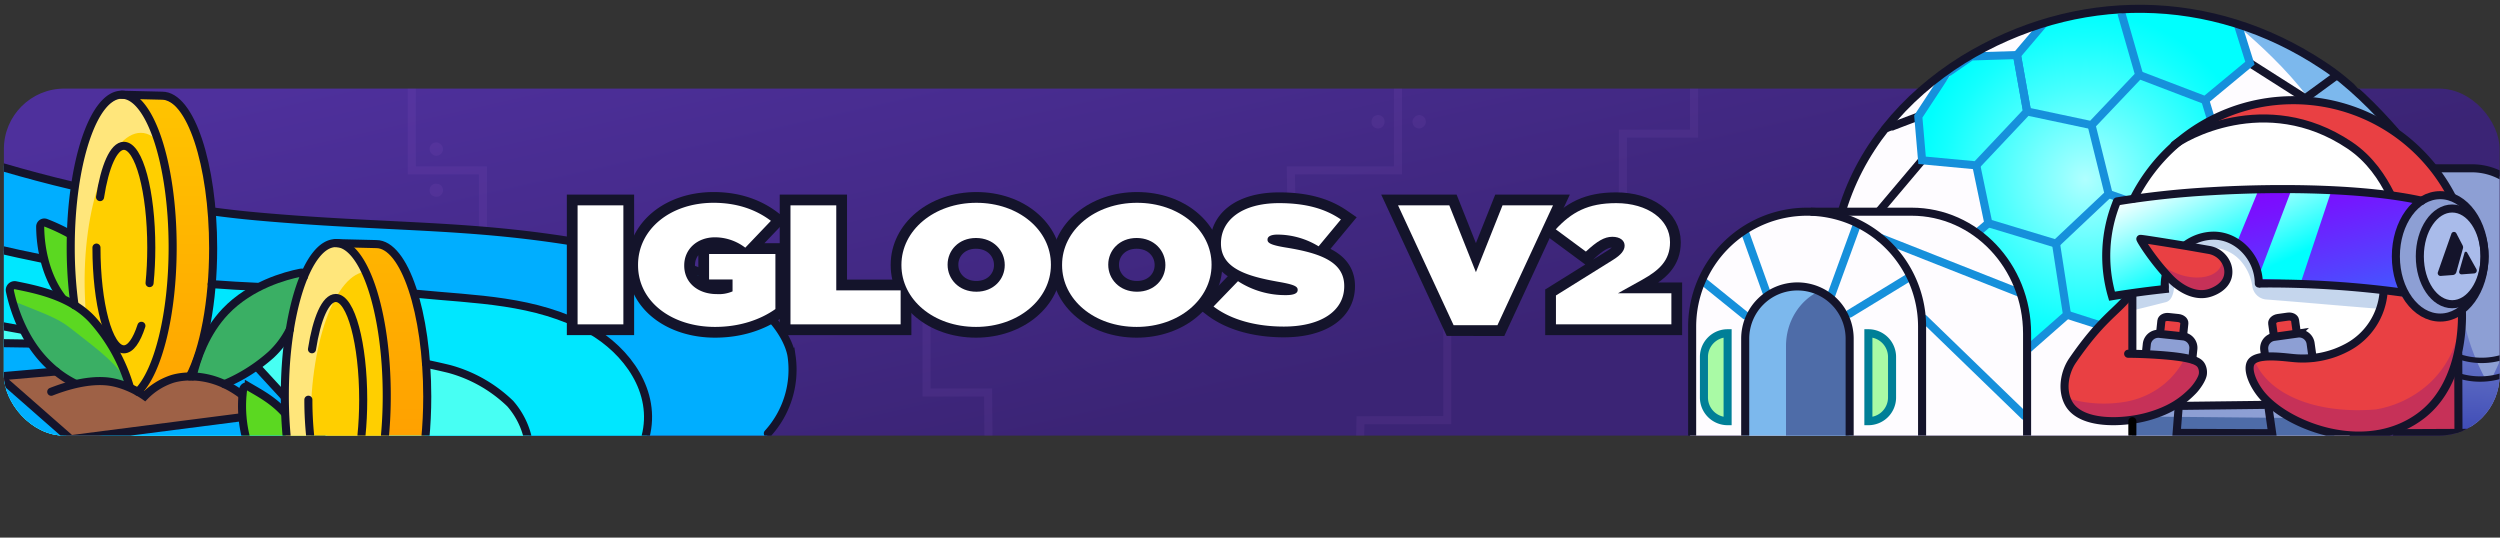 <svg style="white-space:pre" shape-rendering="geometricPrecision" text-rendering="geometricPrecision" viewBox="0 0 930 200" xmlns:xlink="http://www.w3.org/1999/xlink" xmlns="http://www.w3.org/2000/svg">
  <rect x="0" y="0" width="930" height="200" fill="#333333" stroke="none"/>
  <defs>
    <linearGradient gradientUnits="userSpaceOnUse" y2="145.108" x2="476.403" y1="-42.63" x1="434.011" id="linear-gradient">
      <stop stop-color="#4e309c" offset="0"></stop>
      <stop stop-color="#3b2475" offset="1"></stop>
    </linearGradient>
    <clipPath id="clip-path">
      <rect style="fill:none" rx="22.487" height="129.088" width="928.409" y="32.954" x="1.448"></rect>
    </clipPath>
    <clipPath id="clip-path-2">
      <rect style="fill:none" rx="22.487" height="129.088" width="361.24" y="32.954" x="1.448"></rect>
    </clipPath>
    <linearGradient gradientUnits="userSpaceOnUse" y2="179.387" x2="57.755" y1="-4.922" x1="57.755" id="linear-gradient-2">
      <stop stop-color="#ffcf00" offset="0"></stop>
      <stop stop-color="#ff9c00" offset="1"></stop>
    </linearGradient>
    <linearGradient xlink:href="#linear-gradient-2" y2="179.387" x2="137.436" y1="-4.922" x1="137.436" id="linear-gradient-3"></linearGradient>
    <clipPath id="clip-path-3">
      <path style="fill:none" d="M907.371,162.042h-354.949a22.487,22.487,0,0,1-22.487-22.487V55.44a22.495,22.495,0,0,1,22.496-22.487l157.271,0a227.185,227.185,0,0,1,26.613-16.819c34.71-18.801,76.385-20.449,112.066-3.564,20.37,9.639,28.811,20.384,28.811,20.384l30.179,0s9.464.15,15.901,6.586a22.416,22.416,0,0,1,6.586,15.901v84.115A22.487,22.487,0,0,1,907.371,162.042Z"></path>
    </clipPath>
    <radialGradient gradientUnits="userSpaceOnUse" r="62.338" cy="66.668" cx="775.789" id="radial-gradient">
      <stop stop-color="#b0ffff" offset="0"></stop>
      <stop stop-color="#94ffff" offset="0.139"></stop>
      <stop stop-color="#45fffe" offset="0.557"></stop>
      <stop stop-color="#13fffe" offset="0.854"></stop>
      <stop stop-color="#00fffe" offset="1"></stop>
    </radialGradient>
    <linearGradient gradientUnits="userSpaceOnUse" y2="38.783" x2="829.508" y1="162.669" x1="859.917" id="linear-gradient-4">
      <stop stop-color="#4358ff" offset="0.353"></stop>
      <stop stop-color="#5540ff" offset="0.456"></stop>
      <stop stop-color="#7812ff" offset="0.67"></stop>
      <stop stop-color="#8500ff" offset="0.778"></stop>
    </linearGradient>
    <linearGradient gradientUnits="userSpaceOnUse" y2="121.973" x2="827.626" y1="50.176" x1="794.402" id="linear-gradient-5">
      <stop stop-color="#fff" offset="0.248"></stop>
      <stop stop-color="#00fffe" offset="0.706"></stop>
    </linearGradient>
    <linearGradient gradientUnits="userSpaceOnUse" y2="106.026" x2="862.089" y1="34.228" x1="828.865" id="linear-gradient-6">
      <stop stop-color="#fff" offset="0.335"></stop>
      <stop stop-color="#00fffe" offset="0.83"></stop>
    </linearGradient>
    <linearGradient gradientUnits="userSpaceOnUse" y2="167.34" x2="924.223" y1="94.135" x1="927.977" id="linear-gradient-7">
      <stop stop-color="#8d9fd4" offset="0"></stop>
      <stop stop-color="#7a8bcd" offset="0.264"></stop>
      <stop stop-color="#4a57bb" offset="0.802"></stop>
      <stop stop-color="#3743b4" offset="0.993"></stop>
    </linearGradient>
  </defs>
  <title>IglooNewDesign_Light-02</title>
  <g style="isolation:isolate">
    <g id="light">
      <rect style="fill:url(#linear-gradient)" rx="22.487" height="129.088" width="928.409" y="32.954" x="1.448"></rect>
      <g style="opacity:0.06">
        <g style="clip-path:url(#clip-path)">
          <polyline style="fill:none;stroke:#d88dff;stroke-miterlimit:10;stroke-width:3px" points="153.178 10.441 153.178 63.374 179.645 63.374 179.645 85.899"></polyline>
          <polyline style="fill:none;stroke:#d88dff;stroke-miterlimit:10;stroke-width:3px" points="344.669 97.771 344.669 146.012 367.569 146.012 367.897 183.723"></polyline>
          <polyline style="fill:none;stroke:#d88dff;stroke-miterlimit:10;stroke-width:3px" points="520.051 10.441 520.051 63.374 480.193 63.374 480.568 85.899"></polyline>
          <polyline style="fill:none;stroke:#d88dff;stroke-miterlimit:10;stroke-width:3px" points="538.382 103.344 538.382 156.277 506.097 156.318 505.345 193.818"></polyline>
          <polyline style="fill:none;stroke:#d88dff;stroke-miterlimit:10;stroke-width:3px" points="630.183 -32.24 630.183 49.701 603.717 49.701 603.717 84.569"></polyline>
          <polyline style="fill:none;stroke:#d88dff;stroke-miterlimit:10;stroke-width:3px" points="795.811 138.181 713.871 138.181 713.871 111.714 679.002 111.714"></polyline>
          <rect style="fill:#d88dff" rx="2.499" height="4.998" width="4.998" y="52.956" x="159.795"></rect>
          <rect style="fill:#d88dff" transform="translate(-7.198 121.945) rotate(-40.361)" rx="2.499" height="4.998" width="4.998" y="68.266" x="159.795"></rect>
          <rect style="fill:none;stroke:#d88dff;stroke-miterlimit:10" rx="2.499" height="4.998" width="4.998" y="128.203" x="276.537"></rect>
          <rect style="fill:none;stroke:#d88dff;stroke-miterlimit:10" transform="translate(-28.141 215.457) rotate(-40.361)" rx="2.499" height="4.998" width="4.998" y="143.513" x="276.537"></rect>
          <rect style="fill:#d88dff" transform="translate(573.236 -482.633) rotate(90)" rx="2.499" height="4.998" width="4.998" y="42.803" x="525.435"></rect>
          <rect style="fill:#d88dff" transform="translate(215.168 -374.646) rotate(49.639)" rx="2.499" height="4.998" width="4.998" y="42.803" x="510.126"></rect>
          <rect style="fill:none;stroke:#d88dff;stroke-miterlimit:10" transform="translate(844.895 -598.4) rotate(90)" rx="2.499" height="4.998" width="4.998" y="120.749" x="719.149"></rect>
          <rect style="fill:none;stroke:#d88dff;stroke-miterlimit:10" transform="translate(342.826 -494.783) rotate(49.639)" rx="2.499" height="4.998" width="4.998" y="120.749" x="703.839"></rect>
        </g>
      </g>
      <g style="clip-path:url(#clip-path-2)">
        <path style="fill:#00aeff" d="M284.415,163.212H-3.757Q-1.718,112.228.321,61.244a486.118,486.118,0,0,0,75.458,16.331c17.257,2.299,33.925,3.445,67.263,5.738,34.301,2.359,47.349,2.491,69.606,6.47A354.57,354.57,0,0,1,254.193,99.821a60.062,60.062,0,0,1,22.901,10.133c5.537,4.03,12.969,9.44,16.079,18.566C298.841,145.151,285.841,161.474,284.415,163.212Z"></path>
        <path style="fill:#00e7ff" d="M231.362,180.732H-56.81q2.039-50.984,4.078-101.968c31.294,9.37,58.553,16.316,76.704,18.734,17.257,2.299,30.079,6.477,63.416,8.77,34.301,2.359,47.928-.152,70.184,3.827,17.865,3.194,35.309,3.054,44.627,5.913,5.279,1.118,12.113,3.403,20.976,9.855,5.537,4.03,13.834,11.052,16.944,20.177C245.788,162.671,232.788,178.994,231.362,180.732Z"></path>
        <path style="fill:#47fff3" d="M189.722,200.334H-98.45q2.039-50.984,4.078-101.968c31.294,9.37,58.553,16.316,76.704,18.734,17.257,2.299,31.079,9.145,64.416,11.437,34.301,2.359,46.927-2.819,69.184,1.16,17.865,3.194,35.309,3.054,44.627,5.913,5.279,1.118,13.771,2.666,22.634,9.117a45.719,45.719,0,0,1,15.286,20.915C204.148,182.273,191.149,198.596,189.722,200.334Z"></path>
        <polygon style="fill:#00afff" points="124.754 168.166 -12.349 168.166 -12.349 127.449 88.745 129.006 124.754 168.166"></polygon>
        <polygon style="fill:none;stroke:#14142b;stroke-linecap:round;stroke-miterlimit:10;stroke-width:3px" points="124.754 168.166 -12.349 168.166 -12.349 127.449 88.745 129.006 124.754 168.166"></polygon>
        <path style="fill:url(#linear-gradient-2)" d="M61.192,36.993a18.487,18.487,0,0,0-16.103,1.821c-11.923,8.038-8.843,30.65-4.729,58.437,2.953,19.948,5.644,38.482,9.779,47.916a8.722,8.722,0,0,1,1.615,1.297c.534.192,1.065.401,1.595.612,4.406-4.465,11.817-8.123,17.815-7.17,4.137-8.566,6.932-22.082,7.506-41.506C79.226,79.631,79.05,43.478,61.192,36.993Z"></path>
        <path style="fill:#ffe67b" d="M46.749,36.092c-11.505,0-22.021,27-20.832,60.258.793,22.175,2.283,37.176,5.756,45.725a15.033,15.033,0,0,1,3.851.217c5.405-.172,12.837.682,16.19,4.136,6.822-6.925,11.73-22.439,12.513-48.929C65.212,64.233,58.254,36.092,46.749,36.092Z"></path>
        <path style="fill:#ffcf00" d="M52.403,49.41c-11.505,0-22.021,27-20.832,60.258.478,13.374,1.214,24.12,2.482,32.434.495.047.989.108,1.471.19,5.405-.172,12.837.682,16.19,4.136,6.822-6.925,11.73-22.439,12.513-48.929.49-16.573-.992-31.871-4.024-43.054C57.931,51.216,55.313,49.41,52.403,49.41Z"></path>
        <path style="fill:url(#linear-gradient-3)" d="M122.462,168.166c11.655-.698,23.337-1.012,35.018-1.068.426-4.23.724-8.822.871-13.815.555-18.767.379-54.921-17.479-61.406a18.487,18.487,0,0,0-16.103,1.821c-11.923,8.038-8.843,30.65-4.729,58.437C120.856,157.641,121.651,163.036,122.462,168.166Z"></path>
        <path style="fill:#ffcf00" d="M106.545,169.37c12.092-1.112,24.227-1.753,36.375-2.059.489-4.533.828-9.492.989-14.928.984-33.265-5.973-61.406-17.479-61.406s-22.021,27-20.832,60.258C105.838,157.931,106.143,163.962,106.545,169.37Z"></path>
        <path style="fill:#ffe67b" d="M115.712,161.348c-1.19-33.258,9.327-60.258,20.832-60.258.17,0,.336.026.504.039C134.224,94.743,130.632,90.977,126.431,90.977c-11.505,0-22.021,27-20.832,60.258.24,6.696.544,12.727.946,18.135q4.728-.435,9.465-.773Q115.846,165.111,115.712,161.348Z"></path>
        <path style="fill:#3aaf64" d="M46.779,143.178c-1.069,1.078-3.117-.565-8.071-1.126-6.171-.698-7.247,1.37-11.45.375-3.619-.857-5.811-3.098-9.573-6.945a48.763,48.763,0,0,1-7.696-10.512c-2.645-4.699-8.734-15.519-5.819-18.301,1.535-1.465,5.153-.007,12.389,2.909,7.233,2.915,10.849,4.373,15.017,7.696,6.28,5.008,9.173,10.356,12.201,15.955C45.735,136.853,48.286,141.658,46.779,143.178Z"></path>
        <path style="fill:#5bd821" d="M43.775,133.23c-3.028-5.599-5.921-10.947-12.201-15.955-4.167-3.323-7.784-4.781-15.017-7.696-7.236-2.916-10.853-4.375-12.389-2.909-.987.942-.928,2.816-.334,5.052,1.927.59,4.436,1.6,7.675,2.905,7.233,2.915,10.849,4.373,15.017,7.696C32.807,127.33,42.812,134.445,45.84,140.044c.696,1.287-.355-.127.282,1.257,3.445.68-.244,2.786.657,1.877C48.286,141.658,45.735,136.853,43.775,133.23Z"></path>
        <path style="fill:#5bd821" d="M105.665,154.622c-1.028-.957-2.162-1.99-3.444-3.156-5.771-5.249-8.657-7.873-10.606-7.033-3.701,1.596-1.75,13.857-.903,19.183.07.442.149.847.225,1.267,5.564.857,10.591-.423,16.105-.654A23.873,23.873,0,0,1,105.665,154.622Z"></path>
        <path style="fill:#3aaf64" d="M72.588,139.237c.389.525.891.757,4.223,1.596,4.463,1.123,6.695,1.685,7.814,1.575,1.105-.108,2.492-.461,7.217-4.007a89.023,89.023,0,0,0,8.986-7.69c3.502-3.38,5.273-5.108,6.298-6.959,1.329-2.401,1.09-3.268,2.534-9.667,1.941-8.601,3.587-12.412,2.33-13.177-.585-.356-1.349.224-3.081,1.07-3.945,1.927-6.346,2.026-9.035,2.823-7.037,2.085-13.69,8.254-14.352,8.875-4.035,3.785-6.317,8.151-10.883,16.881C72.669,134.325,71.282,137.475,72.588,139.237Z"></path>
        <path style="fill:#5bd821" d="M25.958,97.956c.009-.096.018-.193.027-.29-.028-3.306.208-6.643-.115-9.955a5.22,5.22,0,0,1,.037-1.332,35.4,35.4,0,0,0-9.894-3.21,39.549,39.549,0,0,0,.779,13.412c2.165,8.686,5.379,12.562,6.476,13.796.159.179,1.103,1.093,2.992,2.922.203.196.394.382.589.571C25.101,109.165,25.523,102.53,25.958,97.956Z"></path>
        <path style="fill:#9e6146" d="M19.059,138.194-.299,140.041,26.311,163.384l63.727-8.199v-9.425a29.069,29.069,0,0,0-36.689,1.315,38.294,38.294,0,0,0-26.092-4.648Q23.158,140.311,19.059,138.194Z"></path>
        <path style="fill:none;stroke:#14142b;stroke-linecap:round;stroke-miterlimit:10;stroke-width:3px" d="M80.003,78.764c8.407,1.107,13.856,1.606,20.51,2.166,54.378,4.572,86.362,1.796,141.713,14.71,41.51,9.685,51.093,29.592,52.226,36.73a35.238,35.238,0,0,1-8.815,28.864"></path>
        <path style="fill:none;stroke:#14142b;stroke-linecap:round;stroke-miterlimit:10;stroke-width:3px" d="M.968,62.197q13.178,3.844,25.343,6.725"></path>
        <path style="fill:none;stroke:#14142b;stroke-linecap:round;stroke-miterlimit:10;stroke-width:3px" d="M155.087,109.303c21.821,2.16,43.92,2.16,64.177,13.21,14.119,7.98,25.169,23.327,20.871,39.94"></path>
        <path style="fill:none;stroke:#14142b;stroke-linecap:round;stroke-miterlimit:10;stroke-width:3px" d="M78.763,105.692c5.383.41,11.858.783,17.252,1.025"></path>
        <path style="fill:none;stroke:#14142b;stroke-linecap:round;stroke-miterlimit:10;stroke-width:3px" d="M-2.265,92.333q9.19,2.151,18.441,4.017"></path>
        <path style="fill:none;stroke:#14142b;stroke-linecap:round;stroke-miterlimit:10;stroke-width:3px" d="M158.495,135.316q4.288.886,8.59,1.929a52.317,52.317,0,0,1,22.713,12.891,29.394,29.394,0,0,1,6.652,13.247"></path>
        <path style="fill:none;stroke:#14142b;stroke-linecap:round;stroke-miterlimit:10;stroke-width:3px" d="M-3.757,120.272c3.944.95,7.868,1.72,11.8,2.369"></path>
        <path style="fill:none;stroke:#14142b;stroke-linecap:round;stroke-miterlimit:10;stroke-width:3px" d="M27.736,142.572a38.814,38.814,0,0,1-9.411-6.635c-9.885-9.24-13.51-22.266-14.638-27.641a1.812,1.812,0,0,1,2.048-2.191c8.034,1.612,20.55,4.114,28.564,12.742a64.6,64.6,0,0,1,13.929,24.847"></path>
        <path style="fill:none;stroke:#14142b;stroke-linecap:round;stroke-miterlimit:10;stroke-width:3px" d="M105.956,153.696c-4.329-4.811-9.336-7.437-13.382-9.814a1.473,1.473,0,0,0-2.155,1.139,48.008,48.008,0,0,0,1.186,18.192"></path>
        <path style="fill:none;stroke:#14142b;stroke-linecap:round;stroke-miterlimit:10;stroke-width:3px" d="M71.644,140.041c1.468-6.478,4.81-16.435,12.246-24.223,9.344-9.787,22.407-13.274,27.794-14.345,1.245-.248,1.585.307,1.322,1.549"></path>
        <path style="fill:none;stroke:#14142b;stroke-linecap:round;stroke-miterlimit:10;stroke-width:3px" d="M107.822,122.6a32.935,32.935,0,0,1-7.013,9.372A62.572,62.572,0,0,1,83.495,142.904"></path>
        <path style="fill:none;stroke:#14142b;stroke-linecap:square;stroke-miterlimit:10;stroke-width:3px" d="M22.487,109.939c-6.691-9.4-7.508-20.9-7.538-25.583A1.545,1.545,0,0,1,17.032,82.873a70.855,70.855,0,0,1,8.327,3.84"></path>
        <polyline style="fill:none;stroke:#14142b;stroke-linecap:round;stroke-miterlimit:10;stroke-width:3px" points="90.039 155.185 26.311 163.384 -0.299 140.042 20.92 138.194"></polyline>
        <line style="fill:none;stroke:#14142b;stroke-linecap:round;stroke-miterlimit:10;stroke-width:3px" y2="163.384" x2="8.919" y1="156.107" x1="-0.299"></line>
        <path style="fill:none;stroke:#14142b;stroke-linecap:round;stroke-miterlimit:10;stroke-width:3px" d="M27.73,113.536A159.454,159.454,0,0,1,26.311,91.966c0-31.332,8.488-56.732,18.958-56.732s18.958,25.4,18.958,56.732c0,25.016-5.411,46.25-12.921,53.795"></path>
        <path style="fill:none;stroke:#14142b;stroke-linecap:round;stroke-miterlimit:10;stroke-width:3px" d="M70.595,140.044c5.232-10.098,8.697-27.694,8.697-47.711,0-31.332-8.488-56.732-18.958-56.732l-15.064-.367"></path>
        <path style="fill:none;stroke:#14142b;stroke-linecap:round;stroke-miterlimit:10;stroke-width:3px" d="M106.742,163.384c-.511-5.139-.786-10.582-.786-16.218,0-31.332,8.488-56.732,18.958-56.732s18.958,25.4,18.958,56.732a163.437,163.437,0,0,1-.897,17.298"></path>
        <path style="fill:none;stroke:#14142b;stroke-linecap:round;stroke-miterlimit:10;stroke-width:3px" d="M158.187,163.384c.488-5.031.75-10.349.75-15.851,0-31.332-8.488-56.732-18.958-56.732L124.914,90.434"></path>
        <path style="fill:none;stroke:#14142b;stroke-linecap:round;stroke-miterlimit:10;stroke-width:3px" d="M37.221,73.331c1.757-11.402,5.066-19.085,8.858-19.085,5.632,0,10.198,16.947,10.198,37.852,0,4.652-.226,9.108-.64,13.224"></path>
        <path style="fill:none;stroke:#14142b;stroke-linecap:round;stroke-miterlimit:10;stroke-width:3px" d="M52.604,121.191c-1.768,5.469-4.043,8.759-6.524,8.759-5.632,0-10.198-16.947-10.198-37.852"></path>
        <path style="fill:none;stroke:#14142b;stroke-linecap:round;stroke-miterlimit:10;stroke-width:3px" d="M116.056,129.931c1.757-11.402,5.066-19.085,8.858-19.085,5.632,0,10.198,16.947,10.198,37.852,0,4.652-.226,9.108-.64,13.224"></path>
        <path style="fill:none;stroke:#14142b;stroke-linecap:round;stroke-miterlimit:10;stroke-width:3px" d="M115.641,164.464a129.726,129.726,0,0,1-.924-15.767"></path>
        <path style="fill:none;stroke:#14142b;stroke-linecap:round;stroke-miterlimit:10;stroke-width:3px" d="M19.059,145.736c4.361-1.709,12.47-4.451,20.107-3.908,7.891.561,14.691,5.521,14.691,5.521a25.364,25.364,0,0,1,10.188-6.37c4.37-1.34,14.986-2.496,25.993,5.909"></path>
      </g>
      <g style="clip-path:url(#clip-path-3)">
        <path style="fill:#fefcff" d="M907.761,97.728c-.016,50.162-57.767,94.43-113.38,94.442-33.213.007-36.783-24.851-81.151-25.34-49.646-.548-84.468-3.238-84.468-3.238s-1.984-47.639,4.411-60.207c4.693-9.222,10.116-13.788,11.638-15.017,7.738-6.25,15.941-8.086,20.467-9.047,11.638-2.471,18.868-1.03,18.868-1.03s11.65-30.732,40.111-52.002c.89-.665,1.593-1.172,2.066-1.514,28.676-20.701,58.605-21.4,68.058-21.489,9.994-.094,37.891.02,65.354,18.258C864.573,24.757,907.775,54.332,907.761,97.728Z"></path>
        <path style="fill:#7cb8ed" d="M874.667,77.568c-.011,32.479-24.229,62.482-56.397,79.606,4.804.069,9.603.137,14.389.158,15.111.065,30.21.601,45.309,1.177,18.019-16.71,29.785-38.144,29.793-60.78.014-43.396-43.188-72.971-48.026-76.184-7.032-4.67-20.303-9.241-27.084-11.835C847.014,22.174,874.677,46.986,874.667,77.568Z"></path>
        <path style="fill:url(#radial-gradient)" d="M822.401,44.069,820.34,37.27l16.632-13.781L832.651,9.709a104.212,104.212,0,0,0-44.687-6.174Q774.178,6.063,760.392,8.59l-9.292,10.957-20.824,2.653-15.671,19.623.409,17.815,20.156,1.88,4.491,21.514-3.111,2.651a53.49,53.49,0,0,1,11.17,14.135,55.188,55.188,0,0,1,6.353,30.322q6.969-6.196,13.938-12.392L781.02,121.33l10.573-10.768Z"></path>
        <path style="fill:#fff" d="M793.239,130.039c3.72-33.534-6.037-40.567,1.453-58.044A48.501,48.501,0,0,1,814.322,49.604c14.558-8.429,29.664-5.959,35.81-4.954a53.347,53.347,0,0,1,22.031,8.397,43.241,43.241,0,0,1,12.799,12.506c6.946,10.709,6.624,21.836,6.382,27.512-.309,7.263-.885,20.82-11.466,31.044-2.354,2.275-11.566,11.176-22.77,10.247-6.957-.577-12.333-4.75-16.706-1.877a7.837,7.837,0,0,0-3.458,5.588c-.562,6.106,7.584,12.06,7.584,12.06l-51.289.464A123.794,123.794,0,0,1,793.239,130.039Z"></path>
        <path style="fill:#e94043" d="M846.596,125.252l-.845-6.382,6.382-.74,1.595,4.681s-.375,2.087-.845,1.982S846.596,125.252,846.596,125.252Z"></path>
        <path style="fill:#e94043" d="M811.706,124.174l-7.461-1.268.356-1.891a3.638,3.638,0,0,1,4.272-2.897l1.764.344A2.399,2.399,0,0,1,812.482,121.481Z"></path>
        <path style="fill:#91b1dd;opacity:0.53" d="M886.606,114.986c-.059-4.614,1.096-10.132,1.332-14.887.356-7.19-7.937-14.546-6.429-21.529a254.399,254.399,0,0,0-84.633,1.042c-.78,9.899-5.944,18.55-5.099,28.465.122,1.437.993,5.312.384,6.1.364.734.851.536,1.078,1.314,2.241-.501,10.507-2.586,12.472-3.097,2.322-.604,2.97-3.747,3.191-6.476l-.83-1.22-8.274-10.26,15.703,1.484,8.095-3.732a14.584,14.584,0,0,1,10.764,5.875,18.489,18.489,0,0,1,3.481,8.244,5.736,5.736,0,0,0,4.937,5.08C854.574,112.262,874.765,114.114,886.606,114.986Z"></path>
        <path style="fill:#e94043" d="M816.375,48.204c3.481-1.425,28.256-11.1,51.738,2.285a56.101,56.101,0,0,1,21.105,21.682q5.2,1.117,10.401,2.234l11.966-2.234-4.586-9.287L888.946,46.553l-21.786-7.814-21.915-2.155Z"></path>
        <path style="fill:#e94043" d="M791.593,110.562c-6.641,7.974-12.026,13.97-15.716,17.975-4.596,4.988-7.495,7.9-7.612,12.378-.114,4.358,2.413,10.732,2.413,10.732h0l12.097,5.028,20.018-2.962,12.994-8.358,3.619-7.87-4.524-3.867L792.067,131.916l1.172-17.738Z"></path>
        <path style="fill:#4e6ca8" d="M810.574,149.61H849.675l10.226,7.422q5.282,3.055,10.563,6.11,3.752.905,7.504,1.81l-84.666-.951-.816-7.424,11.173-2.657Z"></path>
        <path style="fill:#8d9fd4" d="M854.679,155.458l-9.434-5.849H809.173l-6.38,3.397-9.356,1.901,61.317.589Z"></path>
        <polygon style="fill:#8d9fd4" points="844.131 133.09 842.842 132.942 842.271 129.662 845.245 125.476 857.107 124.794 859.714 128.942 860.271 132.942 844.131 133.09"></polygon>
        <polygon style="fill:#8d9fd4" points="797.839 130.865 800.232 124.047 812.584 125.202 815.346 127.212 816.422 131.634 815.948 133.944 797.839 130.865"></polygon>
        <polygon style="fill:#8d9fd4" points="906.998 62.884 927.903 64.342 936.741 70.337 942.074 80.372 935.725 158.161 896.246 159.774 895.54 156.913 907.761 148.059 913.704 133.944 915.86 117.079 916.055 113.167 920.741 109.413 923.931 101.132 924.262 89.682 918.807 78.451 911.584 72.171 906.998 62.884"></polygon>
        <rect style="fill:#c63158" height="33.695" width="25.2" y="126.097" x="889.346"></rect>
        <path style="fill:#e94043" d="M886.711,108.441a28.906,28.906,0,0,1-5.24,13.312c-.888,1.217-6.802,9.075-16.824,11.088-6.686,1.344-9.405-1.079-20.516.249a69.244,69.244,0,0,0-7.275,1.266,23.543,23.543,0,0,0,2.232,9.573c5.986,12.519,23.76,18.95,44.674,17.218a39.164,39.164,0,0,0,20.207-9.933c13.81-13.057,12.15-31.692,11.891-34.135a21.877,21.877,0,0,1-11.075.196,22.384,22.384,0,0,1-12.434-8.396Z"></path>
        <path style="fill:#c63158" d="M915.809,117.092C915.084,124.274,912.436,134.372,903.968,142.378a39.164,39.164,0,0,1-20.207,9.933c-20.914,1.732-38.688-4.699-44.674-17.218-.168-.352-.331-.726-.49-1.113-.661.134-1.252.263-1.742.375a23.543,23.543,0,0,0,2.232,9.573c5.986,12.519,23.76,18.95,44.674,17.218a39.164,39.164,0,0,0,20.207-9.933c13.81-13.057,12.15-31.692,11.891-34.135Z"></path>
        <path style="fill:url(#linear-gradient-4)" d="M787.517,74.925a336.507,336.507,0,0,1,112.101-.52A34.198,34.198,0,0,0,891.833,87.993c-2.851,9.662,1.165,17.822,2.21,20.886-17.358-1.136-36.409-2.272-53.768-3.408a17.39,17.39,0,0,0-16.674-18.848l-9.317,3.732-18.073-1.484,9.499,13.336-.423,4.546s-19.28,4.656-19.621,3.429-2.148-22.514-2.148-22.514Z"></path>
        <path style="fill:#8d9fd4" d="M924.262,97.498c0,13.196-8.26,20.633-16.501,20.633s-17.163-10.4-17.163-23.596,8.921-21.937,17.163-21.937S924.262,84.302,924.262,97.498Z"></path>
        <ellipse style="fill:#a9bbea" ry="17.266" rx="12.436" cy="95.129" cx="912.621"></ellipse>
        <path style="fill:url(#linear-gradient-5)" d="M828.576,70.813,787.517,74.925a41.995,41.995,0,0,0-1.849,35.257q9.81-1.714,19.621-3.429a18.228,18.228,0,0,1,8.996-16.399c8.646-5.024,17.408-.431,17.867-.18,1.912,2.132-1.912-2.132,0,0l8.124-19.747Z"></path>
        <polygon style="fill:url(#linear-gradient-6)" points="852.474 70.464 839.859 103.677 856.104 104.48 867.16 71.296 852.474 70.464"></polygon>
        <polygon style="fill:#e94043" points="824.429 93.905 797.839 89.048 800.514 95.876 808.902 105.919 816.938 109.413 823.32 108.879 828.576 104.48 828.142 97.723 824.429 93.905"></polygon>
        <path style="fill:#7cb8ed" d="M668.65,106.554h0a20.272,20.272,0,0,1,20.272,20.272V165.14a0,0,0,0,1,0,0H648.378a0,0,0,0,1,0,0V126.826A20.272,20.272,0,0,1,668.65,106.554Z"></path>
        <path style="fill:#4e6ca8" d="M687.48,165.131c.833-10.283-.554-22.332-.258-32.975.264-9.474-.429-19.077-9.27-23.318a5.246,5.246,0,0,1-.991-.614c-7.372,3.321-12.566,11.254-12.566,20.522V165.14h23.087Z"></path>
        <path style="fill:#a9faa5" d="M694.004,123.972h0a10.871,10.871,0,0,1,10.871,10.871v11.541a10.871,10.871,0,0,1-10.871,10.871h0a0,0,0,0,1,0,0V123.972a0,0,0,0,1,0,0Z"></path>
        <path style="fill:#a9faa5" d="M642.67,123.094h0a0,0,0,0,1,0,0v33.582a0,0,0,0,1,0,0h0a8.804,8.804,0,0,1-8.804-8.804v-15.974A8.804,8.804,0,0,1,642.67,123.094Z"></path>
        <path style="fill:#c63158" d="M814.883,133.619l-2.246-.168A29.652,29.652,0,0,1,802.28,144.917l-.078.05a31.053,31.053,0,0,1-12.253,4.602l-.436.065a47.239,47.239,0,0,1-19.976-1.355c.581,1.95,1.141,3.369,1.141,3.369l12.097,5.028,20.018-2.962,12.994-8.358,3.619-7.87Z"></path>
        <path style="fill:url(#linear-gradient-7)" d="M923.86,139.638a80.259,80.259,0,0,1-7.997-24.141c-.213,1.579-2.209,25.254-2.383,26.829.363,5.803.437,11.627.441,17.466l21.804-1.065,3.886-56.962c-1.715,15.068-8.796,31.018-12.096,37.805A2.05,2.05,0,0,1,923.86,139.638Z"></path>
        <path style="fill:#c63158" d="M828.142,97.723l-1.392-1.431c.108,9.048-17.074,10.035-26.731-1.678l.494,1.262,8.388,10.042,8.036,3.494,6.382-.534,5.256-4.399Z"></path>
        <path style="fill:none;stroke:#14142b;stroke-miterlimit:10;stroke-width:3px" d="M700.998,48.209c.119-.152,12.606-4.863,12.606-4.863"></path>
        <line style="fill:none;stroke:#1690db;stroke-linecap:round;stroke-miterlimit:10;stroke-width:3px" y2="108.851" x2="751.101" y1="88.419" x1="699.332"></line>
        <line style="fill:none;stroke:#1690db;stroke-linecap:round;stroke-miterlimit:10;stroke-width:3px" y2="154.729" x2="753.082" y1="118.541" x1="715.72"></line>
        <line style="fill:none;stroke:#1690db;stroke-linecap:round;stroke-miterlimit:10;stroke-width:3px" y2="108.441" x2="657.014" y1="86.623" x1="649.219"></line>
        <line style="fill:none;stroke:#1690db;stroke-linecap:round;stroke-miterlimit:10;stroke-width:3px" y2="117.319" x2="649.219" y1="104.911" x1="633.866"></line>
        <line style="fill:none;stroke:#1690db;stroke-linecap:round;stroke-miterlimit:10;stroke-width:3px" y2="110.388" x2="681.001" y1="84.122" x1="690.574"></line>
        <line style="fill:none;stroke:#1690db;stroke-linecap:round;stroke-miterlimit:10;stroke-width:3px" y2="116.661" x2="688.07" y1="103.477" x1="709.667"></line>
        <g style="opacity:0.75;mix-blend-mode:lighten">
          
        </g>
        <g style="opacity:0.75;mix-blend-mode:lighten">
          
        </g>
        <g style="opacity:0.75;mix-blend-mode:lighten">
          
        </g>
        <g style="opacity:0.75;mix-blend-mode:lighten">
          
        </g>
        <g style="opacity:0.75;mix-blend-mode:lighten">
          
        </g>
        <g style="opacity:0.75;mix-blend-mode:lighten">
          
        </g>
        <polyline style="fill:none;stroke:#14142b;stroke-miterlimit:10;stroke-width:3px" points="836.972 23.49 857.541 36.585 869.308 27.995"></polyline>
        <line style="fill:none;stroke:#14142b;stroke-miterlimit:10;stroke-width:3px" y2="78.75" x2="698.879" y1="59.638" x1="715.015"></line>
        <polygon style="fill:none;stroke:#1690db;stroke-miterlimit:10;stroke-width:3px" points="733.291 20.996 750.315 20.474 754.075 41.466 735.171 61.518 715.015 59.638 713.605 43.346 724.101 27.367 733.291 20.996"></polygon>
        <polyline style="fill:none;stroke:#1690db;stroke-miterlimit:10;stroke-width:3px" points="789.166 4.913 795.777 27.889 778.057 46.553 754.075 41.466 750.315 20.474 760.393 8.59"></polyline>
        <polyline style="fill:none;stroke:#1690db;stroke-miterlimit:10;stroke-width:3px" points="795.777 27.889 820.34 37.27 836.972 23.49 832.651 9.709"></polyline>
        <path style="fill:none;stroke:#14142b;stroke-linecap:round;stroke-miterlimit:10;stroke-width:3px" d="M668.644,106.554h0A19.425,19.425,0,0,1,688.07,125.979v39.88a0,0,0,0,1,0,0h-38.851a0,0,0,0,1,0,0V125.979a19.425,19.425,0,0,1,19.425-19.425Z"></path>
        <polyline style="fill:none;stroke:#1690db;stroke-miterlimit:10;stroke-width:3px" points="735.171 61.518 739.662 83.032 735.448 86.623"></polyline>
        <polyline style="fill:none;stroke:#1690db;stroke-miterlimit:10;stroke-width:3px" points="739.662 83.032 764.832 90.636 784.414 72.171 778.057 46.553"></polyline>
        <line style="fill:none;stroke:#1690db;stroke-miterlimit:10;stroke-width:3px" y2="37.27" x2="820.34" y1="44.069" x1="822.401"></line>
        <line style="fill:none;stroke:#1690db;stroke-miterlimit:10;stroke-width:3px" y2="74.405" x2="790.811" y1="72.171" x1="784.414"></line>
        <polyline style="fill:none;stroke:#1690db;stroke-miterlimit:10;stroke-width:3px" points="764.832 90.636 768.933 117.079 754.075 130.14"></polyline>
        <line style="fill:none;stroke:#1690db;stroke-miterlimit:10;stroke-width:3px" y2="117.079" x2="768.933" y1="121.183" x1="781.755"></line>
        <path style="fill:none;stroke:#14142b;stroke-miterlimit:10;stroke-width:3px" d="M672.247,78.75h0a42.767,42.767,0,0,1,42.767,42.767v44.341a0,0,0,0,1,0,0h-85.535a0,0,0,0,1,0,0V121.518A42.767,42.767,0,0,1,672.247,78.75Z"></path>
        <path style="fill:none;stroke:#14142b;stroke-miterlimit:10;stroke-width:3px" d="M673.554,78.75h37.543c23.736,0,42.977,20.275,42.977,45.286v41.822H673.554"></path>
        <path style="fill:none;stroke:#14142b;stroke-linecap:round;stroke-miterlimit:10;stroke-width:3px" d="M793.753,73.847a66.439,66.439,0,0,1,118.294-.794"></path>
        <path style="fill:none;stroke:#14142b;stroke-linecap:round;stroke-miterlimit:10;stroke-width:3px" d="M808.902,53.918c2.706-2.484,33.788-20.912,65.12.081,7.752,5.194,12.281,12.359,15.196,18.172"></path>
        <path style="fill:none;stroke:#14142b;stroke-linecap:round;stroke-miterlimit:10;stroke-width:3px" d="M791.593,110.562c-4.566,5.625-10.163,8.357-20.587,23.533-2.985,4.345-4.216,11.044-1.442,15.981,4.597,8.181,20.439,7.417,29.628,4.81,8.594-2.439,13.142-5.999,16.596-9.53,1.324-1.354,3.584-4.512,3.697-6.403a5.205,5.205,0,0,0-.554-2.866c-.854-1.589-2.931-3.172-16.188-4.073-4.668-.317-8.508-.399-11.07-.418"></path>
        <line style="fill:none;stroke:#14142b;stroke-linecap:round;stroke-miterlimit:10;stroke-width:3px" y2="130.865" x2="793.239" y1="109.299" x1="793.239"></line>
        <path style="fill:none;stroke:#000;stroke-linecap:round;stroke-miterlimit:10;stroke-width:3px" d="M793.239,156.675v5.024"></path>
        <path style="fill:none;stroke:#14142b;stroke-linecap:round;stroke-miterlimit:10;stroke-width:3px" d="M886.711,108.441A25.491,25.491,0,0,1,873.238,129.194a36.43,36.43,0,0,1-4.458,2.016,35.3,35.3,0,0,1-15.904,1.961c-4.83-.481-14.031-1.679-15.669,1.976-1.29,2.88,1.151,8.303,4.386,12.063,10.222,11.877,39.616,22.67,59.53,7.05,15.711-12.324,14.839-36.552,14.676-39.008"></path>
        <ellipse style="fill:none;stroke:#14142b;stroke-linecap:round;stroke-miterlimit:10;stroke-width:3px" ry="22.766" rx="16.501" cy="95.365" cx="907.761"></ellipse>
        <ellipse style="fill:none;stroke:#14142b;stroke-linecap:round;stroke-miterlimit:10;stroke-width:3px" ry="17.802" rx="12.045" cy="95.365" cx="912.217"></ellipse>
        <path style="fill:none;stroke:#14142b;stroke-linecap:round;stroke-miterlimit:10;stroke-width:3px" d="M787.517,74.925a328.925,328.925,0,0,1,34.878-3.786c27.059-1.621,58.467-.953,78.479,3.536"></path>
        <path style="fill:none;stroke:#14142b;stroke-miterlimit:10;stroke-width:3px" d="M840.276,105.471a365.998,365.998,0,0,1,53.767,3.408"></path>
        <path style="fill:none;stroke:#14142b;stroke-miterlimit:10;stroke-width:3px" d="M787.517,74.925a53.379,53.379,0,0,0-1.849,35.257c6.696-1.091,13.739-2.046,21.108-2.808"></path>
        <path style="fill:none;stroke:#14142b;stroke-linecap:round;stroke-miterlimit:10;stroke-width:3px" d="M813.165,91.096a17.793,17.793,0,0,1,10.266-3.429h0c9.303,0,16.845,8.5,16.845,17.803"></path>
        <path style="fill:none;stroke:#14142b;stroke-linecap:round;stroke-miterlimit:10;stroke-width:3px" d="M805.288,106.753a18.043,18.043,0,0,1,.423-4.546"></path>
        <polygon style="fill:none;stroke:#14142b;stroke-linecap:square;stroke-miterlimit:10;stroke-width:3px" points="845.245 161.147 809.711 161.023 810.502 151 843.743 150.592 845.245 161.147"></polygon>
        <path style="fill:none;stroke:#14142b;stroke-linecap:round;stroke-miterlimit:10;stroke-width:3px" d="M798.249,131.489l.366-3.469a4.297,4.297,0,0,1,4.724-3.822l8.763.925a4.297,4.297,0,0,1,3.822,4.724l-.398,3.772"></path>
        <path style="fill:none;stroke:#14142b;stroke-linecap:square;stroke-miterlimit:10;stroke-width:3px" d="M803.56,123.855l.471-4.465c.101-.953,1.275-1.61,2.623-1.468l3.665.387c1.348.142,2.359,1.03,2.258,1.983l-.471,4.465"></path>
        <path style="fill:none;stroke:#14142b;stroke-linecap:square;stroke-miterlimit:10;stroke-width:3px" d="M845.877,124.794l-.62-4.447c-.132-.949.849-1.87,2.191-2.057l3.65-.509c1.342-.187,2.538.43,2.67,1.379l.62,4.447"></path>
        <path style="fill:none;stroke:#14142b;stroke-linecap:square;stroke-miterlimit:10;stroke-width:3px" d="M842.619,132.375l-.31-2.22a4.297,4.297,0,0,1,3.662-4.849l8.727-1.217a4.297,4.297,0,0,1,4.849,3.662l.724,5.191"></path>
        <path style="fill:none;stroke:#14142b;stroke-linecap:square;stroke-miterlimit:10;stroke-width:3px" d="M822.526,108.778c-7.192,2.649-13.882-3.739-15.472-5.433-6.672-7.111-10.942-14.274-10.842-14.474.093-.185,17.644,2.72,17.644,2.72l7.828,1.37a8.748,8.748,0,0,1,6.883,5.82,7.456,7.456,0,0,1,.209,3.997C827.827,106.825,823.488,108.423,822.526,108.778Z"></path>
        <path style="fill:none;stroke:#14142b;stroke-linecap:square;stroke-miterlimit:10;stroke-width:3px" d="M906.564,62.605h13.01a23.195,23.195,0,0,1,23.141,23.249l-7.214,75.082c-15.023.07-28.74.14-43.762.21"></path>
        <path style="fill:none;stroke:#007f97;stroke-miterlimit:10;stroke-width:3px" d="M642.67,123.972h0a0,0,0,0,1,0,0v32.703a0,0,0,0,1,0,0h0a8.804,8.804,0,0,1-8.804-8.804V132.776a8.804,8.804,0,0,1,8.804-8.804Z"></path>
        <path style="fill:none;stroke:#007f97;stroke-miterlimit:10;stroke-width:3px" d="M695.038,123.972h0a8.804,8.804,0,0,1,8.804,8.804v15.096a8.804,8.804,0,0,1-8.804,8.804h0a0,0,0,0,1,0,0V123.972A0,0,0,0,1,695.038,123.972Z"></path>
        <path style="fill:none;stroke:#14142b;stroke-miterlimit:10;stroke-width:3px" d="M684.667,80.372C691.329,56.14,708.021,36.11,730.276,22.2c41.729-25.594,92.361-25.594,134.09,2.226,9.459,6.12,19.66,16.399,26.893,24.745"></path>
        <line style="fill:none;stroke:#14142b;stroke-linecap:round;stroke-miterlimit:10;stroke-width:3px" y2="159.792" x2="914.545" y1="131.624" x1="914.475"></line>
        <path style="fill:none;stroke:#14142b;stroke-linecap:square;stroke-miterlimit:10;stroke-width:2px" d="M937.535,136.488a27.183,27.183,0,0,1-10.68,4.178,26.846,26.846,0,0,1-10.993-.529"></path>
        <path style="fill:none;stroke:#14142b;stroke-linecap:square;stroke-miterlimit:10;stroke-width:2px" d="M937.96,129.549A26.774,26.774,0,0,1,927.383,133.727a26.336,26.336,0,0,1-10.886-.529"></path>
        <g style="opacity:0.63;mix-blend-mode:soft-light">
          
        </g>
        <g style="opacity:0.63;mix-blend-mode:soft-light">
          
        </g>
        <g style="opacity:0.36;mix-blend-mode:lighten">
          
        </g>
      </g>
      <path style="fill:#14142b" d="M916.811,94.016a.51.51,0,0,1,.936-.109l3.484,6.217a1.071,1.071,0,0,1-.824,1.592l-4.647.346a.896.896,0,0,1-.928-1.14Z"></path>
      <path style="fill:#14142b" d="M913.762,101.237a1.469,1.469,0,0,1-1.306,1.072l-4.535.338a1.035,1.035,0,0,1-1.019-1.403l5.01-14.27a1.009,1.009,0,0,1,1.843-.19l2.352,4.524A1.469,1.469,0,0,1,916.219,92.379Z"></path>
      <path style="fill:#fff;stroke:#14142b;stroke-miterlimit:10;stroke-width:8px" d="M214.864,76.389H231.895v44.273H214.864Z"></path>
      <path style="fill:#fff;stroke:#14142b;stroke-miterlimit:10;stroke-width:8px" d="M237.355,98.652v-.126c0-13.219,12.009-23.085,28.095-23.085,8.734,0,15.794,2.53,21.326,6.704l-9.535,9.993a18.603,18.603,0,0,0-11.282-3.858c-6.624,0-11.427,4.427-11.427,10.436v.126c0,6.261,5.022,10.562,12.155,10.562a12.707,12.707,0,0,0,5.823-1.012v-4.427h-8.734V94.478h24.674v20.492c-5.531,3.921-13.247,6.641-22.49,6.641C250.092,121.611,237.355,112.376,237.355,98.652Z"></path>
      <path style="fill:#fff;stroke:#14142b;stroke-miterlimit:10;stroke-width:8px" d="M294.059,76.389h17.032v31.624h23.946v12.649h-40.978Z"></path>
      <path style="fill:#fff;stroke:#14142b;stroke-miterlimit:10;stroke-width:8px" d="M335.332,98.652v-.126c0-12.839,12.155-23.085,27.876-23.085,15.722,0,27.731,10.12,27.731,22.959v.126c0,12.839-12.155,23.085-27.876,23.085C347.341,121.611,335.332,111.491,335.332,98.652Zm38.43,0v-.126c0-5.25-4.148-9.993-10.699-9.993-6.478,0-10.554,4.68-10.554,9.867v.126c0,5.25,4.149,9.993,10.699,9.993C369.686,108.519,373.762,103.838,373.762,98.652Z"></path>
      <path style="fill:#fff;stroke:#14142b;stroke-miterlimit:10;stroke-width:8px" d="M395.093,98.652v-.126c0-12.839,12.155-23.085,27.876-23.085,15.722,0,27.731,10.12,27.731,22.959v.126c0,12.839-12.155,23.085-27.876,23.085C407.102,121.611,395.093,111.491,395.093,98.652Zm38.43,0v-.126c0-5.25-4.148-9.993-10.699-9.993-6.478,0-10.554,4.68-10.554,9.867v.126c0,5.25,4.149,9.993,10.699,9.993C429.447,108.519,433.522,103.838,433.522,98.652Z"></path>
      <path style="fill:#fff;stroke:#14142b;stroke-miterlimit:10;stroke-width:8px" d="M451.433,114.021l9.098-9.424a32.209,32.209,0,0,0,17.832,5.187c3.057,0,4.367-.696,4.367-1.897v-.126c0-1.265-1.602-1.961-7.06-2.91-11.427-2.024-21.472-4.87-21.472-14.23V90.493c0-8.412,7.57-14.927,21.617-14.927,9.826,0,17.104,2.024,23,6.072l-8.298,9.993a29.544,29.544,0,0,0-15.285-4.364c-2.547,0-3.712.759-3.712,1.834v.126c0,1.202,1.383,1.96,6.769,2.846,13.028,2.087,21.763,5.376,21.763,14.294v.126c0,9.297-8.807,14.99-22.491,14.99C467.227,121.484,457.911,118.955,451.433,114.021Z"></path>
      <path style="fill:#fff;stroke:#14142b;stroke-miterlimit:10;stroke-width:8px" d="M520.073,76.389h19.07l9.898,24.856,9.898-24.856h18.778l-20.671,44.59H540.744Z"></path>
      <path style="fill:#fff;stroke:#14142b;stroke-miterlimit:10;stroke-width:8px" d="M578.813,109.91,599.921,96.754c3.203-1.96,4.44-3.668,4.44-5.376,0-1.897-1.674-3.289-4.586-3.289-2.911,0-5.604,1.582-9.825,5.503l-11.209-8.286c5.896-6.325,11.863-9.74,22.49-9.74,11.646,0,20.016,6.072,20.016,14.484v.126c0,6.768-4.148,10.436-10.263,13.851l-9.098,5.06h19.87v11.574H578.813Z"></path>
      <path style="fill:#fff" d="M214.864,76.389H231.895v44.273H214.864Z"></path>
      <path style="fill:#fff" d="M237.355,98.652v-.126c0-13.219,12.009-23.085,28.095-23.085,8.734,0,15.794,2.53,21.326,6.704l-9.535,9.993a18.603,18.603,0,0,0-11.282-3.858c-6.624,0-11.427,4.427-11.427,10.436v.126c0,6.261,5.022,10.562,12.155,10.562a12.707,12.707,0,0,0,5.823-1.012v-4.427h-8.734V94.478h24.674v20.492c-5.531,3.921-13.247,6.641-22.49,6.641C250.092,121.611,237.355,112.376,237.355,98.652Z"></path>
      <path style="fill:#fff" d="M294.059,76.389h17.032v31.624h23.946v12.649h-40.978Z"></path>
      <path style="fill:#fff" d="M335.332,98.652v-.126c0-12.839,12.155-23.085,27.876-23.085,15.722,0,27.731,10.12,27.731,22.959v.126c0,12.839-12.155,23.085-27.876,23.085C347.341,121.611,335.332,111.491,335.332,98.652Zm38.43,0v-.126c0-5.25-4.148-9.993-10.699-9.993-6.478,0-10.554,4.68-10.554,9.867v.126c0,5.25,4.149,9.993,10.699,9.993C369.686,108.519,373.762,103.838,373.762,98.652Z"></path>
      <path style="fill:#fff" d="M395.093,98.652v-.126c0-12.839,12.155-23.085,27.876-23.085,15.722,0,27.731,10.12,27.731,22.959v.126c0,12.839-12.155,23.085-27.876,23.085C407.102,121.611,395.093,111.491,395.093,98.652Zm38.43,0v-.126c0-5.25-4.148-9.993-10.699-9.993-6.478,0-10.554,4.68-10.554,9.867v.126c0,5.25,4.149,9.993,10.699,9.993C429.447,108.519,433.522,103.838,433.522,98.652Z"></path>
      <path style="fill:#fff" d="M451.433,114.021l9.098-9.424a32.209,32.209,0,0,0,17.832,5.187c3.057,0,4.367-.696,4.367-1.897v-.126c0-1.265-1.602-1.961-7.06-2.91-11.427-2.024-21.472-4.87-21.472-14.23V90.493c0-8.412,7.57-14.927,21.617-14.927,9.826,0,17.104,2.024,23,6.072l-8.298,9.993a29.544,29.544,0,0,0-15.285-4.364c-2.547,0-3.712.759-3.712,1.834v.126c0,1.202,1.383,1.96,6.769,2.846,13.028,2.087,21.763,5.376,21.763,14.294v.126c0,9.297-8.807,14.99-22.491,14.99C467.227,121.484,457.911,118.955,451.433,114.021Z"></path>
      <path style="fill:#fff" d="M520.073,76.389h19.07l9.898,24.856,9.898-24.856h18.778l-20.671,44.59H540.744Z"></path>
      <path style="fill:#fff" d="M578.813,109.91,599.921,96.754c3.203-1.96,4.44-3.668,4.44-5.376,0-1.897-1.674-3.289-4.586-3.289-2.911,0-5.604,1.582-9.825,5.503l-11.209-8.286c5.896-6.325,11.863-9.74,22.49-9.74,11.646,0,20.016,6.072,20.016,14.484v.126c0,6.768-4.148,10.436-10.263,13.851l-9.098,5.06h19.87v11.574H578.813Z"></path>
    </g>
  </g>
</svg>
